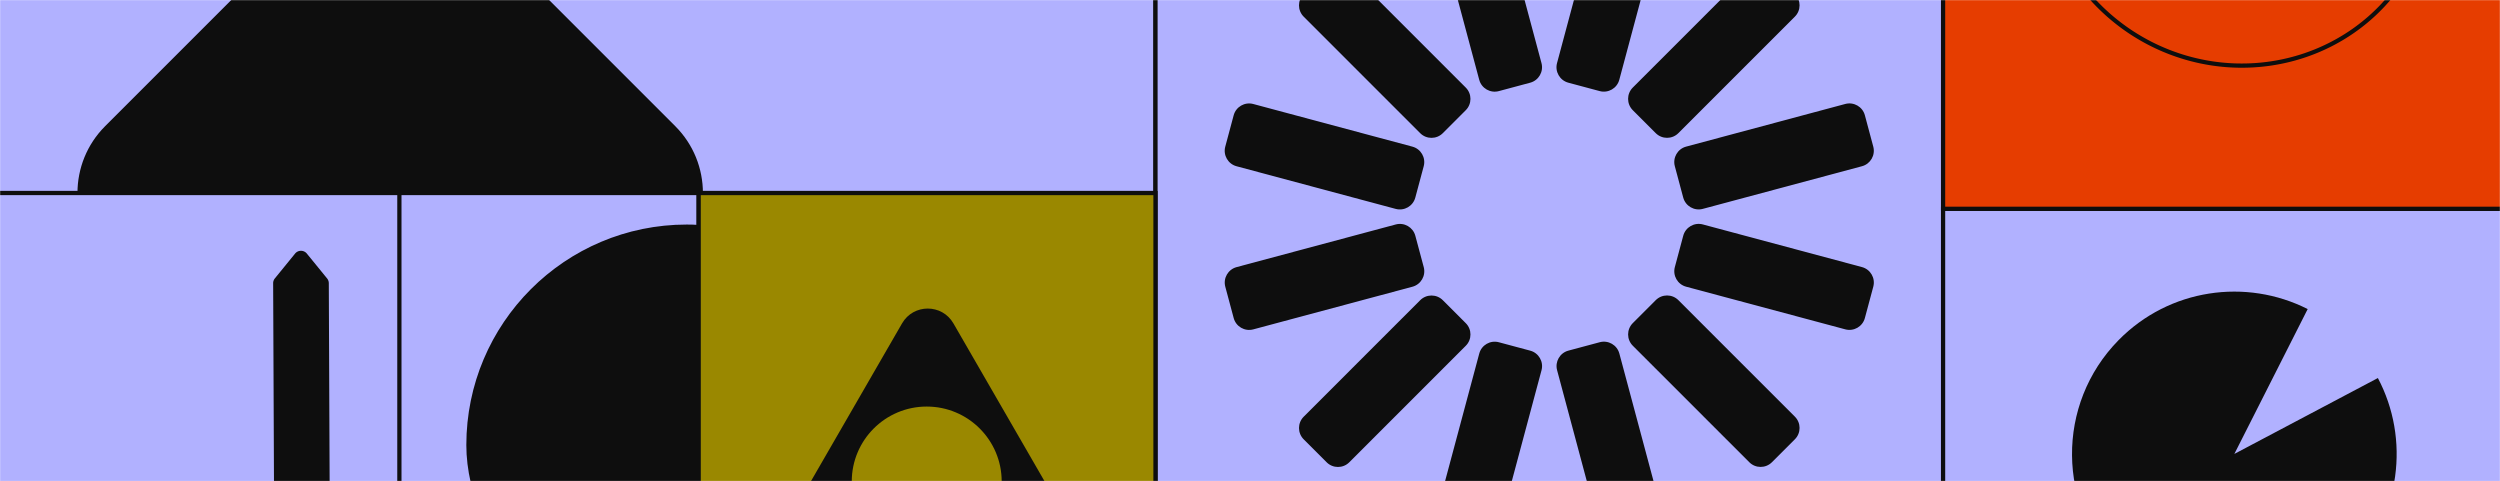 <svg width="1772" height="341" viewBox="0 0 1772 341" fill="none" xmlns="http://www.w3.org/2000/svg"><mask id="mask0_2434_1970" style="mask-type:alpha" maskUnits="userSpaceOnUse" x="0" y="0" width="1772" height="341"><path fill="#E63D00" d="M0 0h1772v341H0z"/></mask><g mask="url(#mask0_2434_1970)"><path fill="#B1B1FF" stroke="#0E0E0E" stroke-width="3" d="M-10-97.641h829.009v234.467H-10z"/><rect x="27.166" y="136.777" width="352.712" height="352.712" rx="66.991" transform="rotate(-45 27.166 136.777)" fill="#0E0E0E"/><path fill="#B1B1FF" stroke="#0E0E0E" stroke-width="3" d="M-10 136.828h293.084v517.317H-10zm293.084 0h212.137v357.283H283.084zM819.01-186.961h558.255v681.072H819.01z"/><path fill="#B1B1FF" stroke="#0E0E0E" stroke-width="3" d="M1377.26 147.992h404.735V494.11H1377.26z"/><rect x="330.536" y="159.16" width="312.623" height="312.623" rx="156.312" fill="#0E0E0E"/><path fill="#E63D00" stroke="#0E0E0E" stroke-width="3" d="M1377.26-354.438h404.735v502.43H1377.26z"/><path fill="#9A8800" stroke="#0E0E0E" stroke-width="3" d="M495.222 136.828H819.01v357.283H495.222z"/><path d="m1596.83-106.703.16-.077.16-.076.16-.073.16-.072.16-.071.17-.069.17-.067.16-.065.17-.064.18-.062.17-.06.17-.058.18-.056.17-.055.18-.053.18-.051.18-.049.18-.047.19-.045.18-.043.19-.041.18-.039.19-.038.19-.035.19-.033.19-.031.2-.029.19-.026.19-.025.2-.023.19-.02.2-.018.2-.016.2-.014.2-.011.2-.009.2-.007.2-.005.21-.003h.2l.21.003.2.004.21.007.2.009.21.012.21.014.21.016.2.019.21.021.21.024.21.026.21.029.22.031.21.034.21.036.21.038.21.041.22.044.21.046.21.049.21.051.22.054.21.056.21.059.22.061.21.064.21.067.22.069.21.072.21.074.22.077.21.08.21.082.21.085.21.087.22.09.21.093.21.095.21.098.21.101.21.103.21.106.2.108.21.111.21.114.2.117.21.119.21.121.2.124.2.127.21.13.2.132.2.134.2.138.2.14.2.142.19.145.2.148.19.15.2.153.19.155.19.158.19.161.19.163.19.165.19.168.18.171.19.173.18.176.18.178.18.18.18.183.18.186.17.188.17.19.18.193.17.195.17.198.16.2.17.202.16.205.16.207.16.21.16.21.16.215.15.216.15.218.15.22.15.224.15.225.14.227.14.23.14.231.14.234.14.236.13.238.13.24.13.242.12.243.13.247.12.248.12.25.12.251.11.254.11.256.11.258.11.259.1.261.1.263.1.265.1.267.09.268.09.27.09.271.09.273.08.275.08.277.08.278.07.28.08.28.06.283.07.284.06.285.06.287.06.288.05.29.06.29.04.292.05.293.04.294.04.296.04.297.03.297.03.3.02.3.03.3.02.302.01.303.02.304.01.304.01.306v.921l-.01.308-.01.31-.01.31-.02.31-.02.31-.02.312-.03.312-.03.313-.03.312-.04.314-.04.313-.04.314-.05.314-.05.315-.05.314-.06.315-.06.315-.07.315-.06.315-.08.315-.07.315-.08.315-.08.314-.09.315-.09.314-.09.315-.1.314-.1.313-.1.314-.11.312-.11.313-.11.312-.12.311-.12.311-.13.31-.13.31-.13.31-.14.308-.14.308-.14.307-.15.306-.15.305-.15.304-.16.303-.16.303-.16.301-.17.3-.17.3-.18.297-.18.297-.18.296-.19.294-.19.293-.19.292-.19.29-.2.289-.21.287-.21.286-.21.284-.21.283-.22.281-.22.28-.22.277-.23.276-.23.274-.24.273-.23.27-.24.269-.25.266-.25.265-.25.262-.25.26-.26.26-.26.255-.27.255-.26.251-.27.25-.28.247-.28.245-.28.243-.28.24-.29.238-.29.235-.29.233-.29.23-.3.227-.3.225-.31.222-.31.22-.31.217-.31.214-.32.21-.32.21-.32.205-.32.202-.33.2-.33.196-.33.194-.34.19-.34.188-.34.184-.34.18-.35.179-.35.174-.35.172-.35.168-.36.165-.36.161-.36.158-.36.155-.37.151-.36.148-.37.144-.38.14-.37.138-.38.133-.38.13-.38.126-.38.123-.39.119-.38.115-.39.111-.39.108-.39.103-.4.1-.4.096-.39.092-.4.089-.4.084-.41.08-.4.076-.41.073-.4.068-.41.064-.41.06-.42.056-.41.052-.41.048-.42.044-.42.039-.41.035-.42.031-.42.027-.42.022-.43.019-.42.014-.42.01-.43.004-.42.001-.43-.003-.43-.008-.42-.012-.43-.017-.43-.02-.43-.026-.43-.03-.43-.034-.43-.04-.43-.042-.43-.048-.44-.052-.43-.057-.43-.061-.43-.066-.43-.07-.44-.075-.43-.08-.43-.084-.43-.088-.43-.093-.44-.098-.43-.102-.43-.107-.43-.111-.43-.116-.43-.12-.43-.126-.42-.13-.43-.134-.43-.138-.43-.144-.42-.148-.43-.153-.42-.157-.42-.162-.42-.166-.43-.171-.41-.176-.42-.18-.42-.184-.42-.19-.41-.193-.42-.199-.41-.203-.41-.207-.41-.212-.41-.216-.4-.221-.41-.226-.4-.23-.4-.234-.4-.239-.4-.243-.39-.248-.39-.252-.4-.257-.39-.26-.38-.266-.39-.27-.38-.274-.38-.278-.38-.283-.38-.287-.37-.291-.37-.296-.37-.3-.37-.304-.36-.308-.36-.312-.36-.317-.36-.32-.35-.325-.35-.33-.34-.332-.35-.337-.34-.341-.34-.345-.33-.35-.34-.352-.32-.357-.33-.36-.32-.365-.32-.369-.32-.372-.31-.376-.31-.38-.3-.383-.31-.387-.29-.391-.3-.394-.29-.398-.29-.402-.28-.405-.28-.409-.28-.412-.27-.415-.27-.42-.26-.421-.26-.426-.26-.428-.25-.432-.25-.436-.24-.438-.24-.442-.24-.444-.23-.448-.23-.45-.22-.454-.22-.457-.21-.459-.21-.462-.21-.465-.2-.468-.19-.47-.2-.474-.18-.476-.18-.478-.18-.48-.17-.484-.17-.486-.17-.489-.15-.49-.16-.493-.15-.495-.14-.498-.14-.5-.13-.501-.13-.504-.12-.506-.12-.507-.12-.51-.11-.512-.1-.513-.1-.515-.09-.517-.09-.518-.08-.52-.08-.522-.07-.524-.07-.524-.06-.526-.05-.528-.05-.529-.05-.53-.04-.53-.03-.533-.03-.534-.02-.534-.02-.536-.01-.536-.01-.537v-1.077l.01-.539.02-.541.02-.54.03-.542.03-.541.04-.542.04-.543.05-.543.05-.543.06-.543.07-.543.07-.543.08-.544.08-.543.09-.543.1-.543.1-.543.11-.543.11-.542.12-.542.12-.541.13-.541.13-.54.15-.54.14-.538.15-.538.16-.538.17-.536.17-.535.17-.535.18-.533.19-.532.19-.531.2-.53.21-.529.21-.527.21-.525.22-.525.23-.522.23-.521.24-.52.24-.517.25-.516.26-.514.26-.512.27-.51.27-.508.28-.506.28-.504.29-.502.29-.499.3-.497.31-.495.31-.492.32-.49.32-.487.33-.484.33-.482.34-.479.34-.476.35-.474.35-.47.36-.468.37-.464.37-.462.37-.458.38-.455.39-.452.39-.448.39-.445.41-.442.4-.438.41-.435.42-.431.42-.427.43-.424.43-.42.43-.416.44-.412.45-.409.45-.404.45-.4.46-.396.46-.393.47-.387.48-.384.47-.379.49-.375.48-.371.49-.366.5-.362.5-.357.5-.353.51-.347.51-.344.52-.338.52-.334.52-.329.53-.324.54-.319.53-.314.54-.309.55-.304.55-.299.55-.293.55-.289.56-.283.56-.278.57-.273.57-.267.57-.262.58-.256.58-.251.58-.246.59-.24.59-.234.59-.228.6-.223.6-.217.6-.212.6-.205.61-.2.61-.194.61-.188.62-.182.61-.176.62-.17.63-.164.62-.158.63-.152.63-.146.63-.14.64-.133.63-.127.64-.121.64-.115.64-.108.65-.102.64-.096.65-.089.65-.083.65-.077.66-.07.65-.064.65-.057.66-.05.66-.044.66-.038.66-.031.66-.024.66-.018.67-.011.66-.004.66.002.67.009.67.016.66.022.67.029.67.036.67.042.66.049.67.056.67.063.67.07.67.076.67.083.67.09.67.097.67.104.66.11.67.117.67.124.67.131.66.138.67.144.66.152.67.158.66.165.66.172.66.178.66.186.66.192.66.199.65.206.66.213.65.22.65.226.65.233.65.24.65.247.64.253.64.26.65.267.63.273.64.281.63.286.64.294.63.3.62.307.63.314.62.32.62.326.62.334.61.339.61.347.61.352.61.36.6.365.6.372.6.379.59.385.59.391.59.397.58.404.58.41.57.417.58.422.56.429.57.435.56.441.56.447.55.453.55.459.54.465.54.471.54.476.53.483.53.489.52.494.52.5.51.506.51.511.51.517.5.523.49.528.49.534.49.539.47.544.48.55.47.556.46.56.46.566.46.57.45.576.44.581.44.587.43.591.42.596.42.6.42.606.41.61.4.615.4.62.39.624.39.629.38.634.37.638.37.642.36.646.35.651.35.655.34.659.34.663.33.667.32.671.31.675.31.679.31.683.29.686.29.69.29.694.27.697.27.7.26.704.26.707.25.71.24.714.23.717.23.719.22.723.21.726.21.728.19.731.19.734.19.737.17.739.17.741.16.744.16.746.14.749.14.75.13.753.13.755.11.757.11.759.1.76.1.762.08.764.08.766.07.767.06.768.06.77.04.77.04.773.03.773.03.775.01.775.01.776v.778l-.01.777-.02.779-.02.779-.03.78-.05.78-.04.78-.06.78-.06.78-.08.781-.08.78-.09.782-.09.78-.11.78-.11.78-.12.78-.13.779-.14.778-.14.778-.16.777-.16.776-.17.776-.18.774-.18.773-.2.773-.2.77-.21.77-.22.768-.22.767-.24.765-.24.764-.25.762-.26.76-.26.758-.28.756-.28.754-.29.752-.3.75-.3.748-.32.745-.32.743-.33.74-.34.737-.34.735-.35.732-.37.73-.36.726-.38.723-.39.72-.39.717-.4.713-.4.71-.42.707-.42.704-.43.7-.44.696-.44.692-.46.688-.46.685-.46.68-.48.677-.48.673-.49.668-.5.664-.5.66-.51.654-.52.65-.53.647-.53.641-.54.637-.54.631-.56.627-.56.622-.56.617-.58.611-.58.607-.59.601-.59.596-.6.59-.61.585-.61.58-.62.574-.63.568-.63.562-.64.557-.64.55-.66.545-.65.539-.67.532-.67.527-.67.52-.68.514-.69.507-.69.502-.7.494-.71.488-.71.482-.71.474-.72.469-.73.46-.73.455-.74.448-.74.44-.75.434-.75.426-.76.42-.76.412-.77.404-.77.398-.78.39-.78.383-.78.375-.79.368-.8.36-.8.352-.8.345-.81.337-.81.33-.82.321-.82.314-.82.306-.83.297-.83.29-.83.282-.84.274-.84.265-.85.257-.85.25-.85.24-.85.233-.86.224-.86.216-.87.208-.86.199-.87.19-.88.182-.87.174-.88.165-.88.156-.88.148-.88.138-.89.13-.89.122-.89.113-.89.104-.9.095-.89.087-.9.077-.9.069-.9.06-.9.05-.9.042-.91.033-.9.023-.91.015-.91.006-.9-.003-.91-.012-.91-.022-.91-.03-.91-.04-.91-.048-.91-.058-.91-.067-.92-.076-.91-.085-.91-.094-.91-.104-.91-.113-.91-.121-.91-.131-.91-.14-.9-.15-.91-.158-.91-.168-.9-.176-.91-.186-.9-.196-.9-.204-.9-.213-.9-.223-.9-.232-.89-.24-.9-.25-.89-.26-.89-.267-.89-.278-.89-.286-.88-.295-.88-.305-.88-.313-.88-.323-.87-.331-.87-.34-.87-.35-.87-.358-.86-.367-.86-.376-.85-.385-.86-.394-.85-.402-.84-.412-.85-.42-.84-.429-.83-.437-.83-.447-.83-.454-.83-.464-.82-.472-.81-.48-.81-.49-.81-.497-.8-.506-.8-.514-.79-.523-.79-.53-.79-.54-.77-.547-.78-.556-.77-.563-.76-.572-.76-.58-.75-.588-.75-.596-.74-.604-.74-.611-.73-.62-.73-.627-.72-.635-.71-.642-.71-.65-.7-.658-.69-.665-.69-.672-.68-.68-.68-.688-.67-.694-.66-.702-.66-.709-.65-.716-.64-.723-.64-.73-.63-.736-.62-.744-.62-.75-.6-.757-.6-.764-.6-.77-.58-.776-.58-.784-.57-.79-.57-.795-.55-.802-.55-.808-.54-.814-.53-.82-.52-.826-.52-.832-.51-.837-.5-.843-.49-.85-.48-.854-.48-.86-.47-.865-.45-.87-.45-.876-.44-.88-.44-.887-.42-.89-.42-.896-.4-.9-.4-.906-.39-.91-.38-.914-.37-.919-.36-.923-.35-.927-.34-.932-.34-.935-.32-.94-.32-.944-.3-.947-.3-.951-.28-.955-.28-.958-.27-.962-.26-.965-.25-.969-.23-.971-.23-.975-.22-.978-.21-.98-.2-.984-.19-.986-.18-.988-.17-.991-.16-.994-.15-.996-.14-.998-.13-1-.12-1.002-.11-1.004-.1-1.006-.09-1.008-.08-1.009-.07-1.01-.06-1.013-.04-1.013-.04-1.015-.03-1.016-.02-1.017v-2.036l.01-1.019.03-1.019.03-1.021.05-1.02.05-1.021.07-1.021.07-1.021.09-1.021.1-1.021.1-1.021.12-1.02.13-1.02.14-1.019.15-1.019.16-1.018.17-1.017.18-1.016.19-1.015.2-1.014.21-1.012.23-1.011.23-1.01.24-1.008.26-1.006.26-1.004.27-1.003.29-1 .29-.998.31-.996.32-.994.32-.991.34-.989.35-.986.35-.983.37-.98.38-.978.39-.974.4-.971.41-.968.41-.964.43-.961.44-.957.45-.954.46-.95.47-.946.48-.941.48-.938.5-.934.51-.929.52-.924.53-.921.54-.915.54-.911.56-.906.57-.901.57-.896.59-.891.59-.886.61-.881.61-.875.62-.869.64-.864.64-.858.65-.853.66-.846.67-.841.68-.834.68-.828.7-.822.7-.816.72-.809.72-.803.73-.796.74-.789.75-.782.75-.776.77-.768.77-.761.78-.755.79-.746.8-.74.81-.732.81-.725.82-.717.83-.709.84-.701.84-.694.86-.686.86-.678.86-.669.88-.661.88-.654.89-.644.9-.637.9-.628.91-.619.92-.611.92-.601.93-.594.94-.584.95-.575.95-.567.95-.557.97-.548.97-.539.97-.529.98-.52.99-.511 1-.501 1-.492 1-.482 1.01-.473 1.02-.463 1.02-.452 1.02-.443 1.04-.434 1.03-.423 1.05-.413 1.04-.403 1.05-.393 1.06-.382 1.06-.373 1.07-.362 1.07-.352 1.07-.341 1.08-.331 1.08-.32 1.09-.31 1.08-.299 1.1-.289 1.1-.278 1.1-.267 1.1-.257 1.11-.245 1.11-.235 1.11-.224 1.12-.213 1.12-.202 1.12-.191 1.13-.18 1.12-.168 1.13-.158 1.14-.147 1.13-.135 1.14-.124 1.14-.113 1.14-.102 1.14-.091 1.14-.079 1.15-.068 1.15-.056 1.15-.046 1.14-.033 1.16-.023 1.15-.011 1.15.001 1.15.012 1.16.023 1.15.035 1.15.046 1.16.058 1.15.069 1.16.081 1.15.093 1.16.104 1.15.115 1.16.127 1.15.139 1.15.15 1.15.162 1.15.173 1.15.185 1.15.196 1.15.208 1.15.219 1.14.231 1.14.243 1.14.254 1.14.265 1.14.277 1.13.288 1.14.3 1.13.312 1.13.322 1.12.334 1.12.346 1.12.357 1.12.368 1.11.38 1.12.39 1.1.403 1.11.413 1.1.425 1.09.435 1.1.447 1.09.459 1.08.469 1.08.48 1.08.491 1.07.503 1.07.513 1.06.524 1.06.535 1.06.546 1.05.557 1.04.568 1.04.578 1.03.589 1.03.599 1.02.61 1.02.621 1.01.631 1.01.642 1 .652.99.662.99.673.98.682.98.693.97.703.96.713.95.724.95.733.94.742.94.753.93.763.92.772.91.781.91.792.89.8.89.81.89.82.87.829.87.838.86.847.85.856.84.865.84.874.82.882.82.892.81.9.8.909.79.917.79.925.77.934.77.942.75.951.75.958.74.967.73.974.71.982.71.99.7.997.69 1.005.68 1.013.67 1.019.66 1.027.65 1.034.64 1.042.63 1.048.62 1.055.61 1.062.6 1.068.59 1.075.57 1.082.57 1.088.56 1.094.54 1.1.54 1.107.52 1.112.51 1.118.5 1.124.49 1.13.48 1.135.47 1.14.46 1.146.44 1.151.44 1.156.42 1.161.41 1.166.4 1.171.39 1.175.37 1.18.37 1.184.35 1.189.34 1.193.33 1.196.31 1.201.31 1.205.29 1.208.28 1.212.27 1.215.25 1.219.25 1.222.23 1.225.22 1.228.2 1.231.2 1.234.18 1.236.17 1.239.15 1.241.15 1.244.13 1.245.12 1.248.11 1.25.09 1.251.08 1.253.07 1.254.06 1.256.04 1.257.03 1.259.02 1.259v1.26l-.01 1.261-.02 1.262-.03 1.262-.05 1.262-.06 1.263-.07 1.263-.08 1.263-.1 1.262-.11 1.263-.12 1.262-.14 1.261-.15 1.261-.16 1.26-.18 1.26-.19 1.258-.2 1.257-.21 1.255-.23 1.255-.24 1.252-.25 1.251-.26 1.25-.28 1.247-.29 1.245-.31 1.243-.31 1.24-.33 1.24-.35 1.235-.35 1.233-.37 1.23-.38 1.227-.39 1.224-.41 1.22-.41 1.218-.44 1.214-.44 1.21-.45 1.207-.47 1.203-.48 1.199-.5 1.195-.5 1.19-.52 1.186-.53 1.182-.54 1.177-.56 1.172-.57 1.168-.58 1.162-.59 1.157-.6 1.152-.62 1.147-.62 1.141-.64 1.136-.65 1.13-.67 1.123-.67 1.118-.69 1.112-.7 1.106-.71 1.1-.72 1.092-.73 1.087-.75 1.08-.75 1.072-.77 1.066-.78 1.06-.79 1.05-.8 1.045-.81 1.038-.82 1.03-.84 1.021-.84 1.014-.86 1.007-.86.998-.88.99-.89.983-.89.974-.91.966-.92.957-.93.948-.94.94-.94.931-.96.922-.97.913-.98.904-.99.895-.99.885-1.01.876-1.02.867-1.02.856-1.04.848-1.04.837-1.06.827-1.06.817-1.07.808-1.08.797-1.09.786-1.09.777-1.11.766-1.11.755-1.13.745-1.13.734-1.13.723-1.15.712-1.15.7-1.17.69-1.17.68-1.17.668-1.19.656-1.19.645-1.2.633-1.2.622-1.22.61-1.22.599-1.22.586-1.23.575-1.24.563-1.25.551-1.25.539-1.26.526-1.26.515-1.27.502-1.28.49-1.28.477-1.29.465-1.29.453-1.3.44-1.3.427-1.31.414-1.31.402-1.32.389-1.32.376-1.33.363-1.33.35-1.33.337-1.34.324-1.35.311-1.34.298-1.36.284-1.35.272-1.36.258-1.36.244-1.36.231-1.37.218-1.37.204-1.37.191-1.38.178-1.38.163-1.38.15-1.38.137-1.39.123-1.38.109-1.39.096-1.39.081-1.4.068-1.39.054-1.39.04-1.4.027-1.4.013-1.39-.001-1.4-.015-1.4-.029-1.4-.043-1.4-.056-1.4-.07-1.4-.085-1.4-.099-1.4-.112-1.4-.127-1.4-.14-1.39-.154-1.4-.168-1.4-.182-1.39-.197-1.4-.21-1.39-.223-1.39-.238-1.39-.252-1.38-.266-1.39-.28-1.38-.293-1.38-.307-1.38-.321-1.37-.335-1.38-.35-1.37-.362-1.36-.376-1.37-.39-1.36-.404-1.35-.418-1.36-.431-1.35-.445-1.34-.459-1.35-.472-1.33-.485-1.34-.5-1.33-.512-1.32-.526-1.32-.54-1.32-.553-1.31-.566-1.3-.58-1.3-.592-1.3-.606-1.28-.62-1.29-.631-1.28-.645-1.27-.659-1.26-.67-1.26-.685-1.25-.697-1.25-.71-1.24-.722-1.23-.735-1.23-.747-1.22-.76-1.21-.773-1.21-.785-1.2-.798-1.19-.81-1.18-.821-1.17-.834-1.17-.846-1.16-.858-1.15-.87-1.14-.882-1.14-.894-1.12-.905-1.12-.917-1.11-.929-1.1-.94-1.09-.95-1.08-.963-1.07-.974-1.06-.985-1.06-.996-1.04-1.006-1.03-1.018-1.03-1.028-1.01-1.04-1.01-1.05-.99-1.06-.98-1.07-.98-1.08-.96-1.092-.95-1.1-.94-1.112-.93-1.12-.92-1.131-.91-1.14-.9-1.15-.89-1.16-.87-1.168-.86-1.178-.86-1.187-.84-1.197-.83-1.204-.81-1.214-.81-1.223-.79-1.23-.78-1.24-.77-1.248-.76-1.256-.74-1.265-.73-1.272-.72-1.28-.71-1.288-.69-1.295-.68-1.303-.67-1.31-.65-1.318-.64-1.325-.63-1.331-.62-1.339-.6-1.345-.59-1.352-.57-1.358-.57-1.365-.54-1.371-.54-1.377-.52-1.383-.51-1.389-.49-1.395-.48-1.4-.46-1.405-.45-1.41-.44-1.417-.42-1.42-.41-1.426-.4-1.431-.38-1.435-.36-1.44-.36-1.444-.33-1.448-.32-1.452-.31-1.456-.3-1.46-.27-1.463-.27-1.466-.25-1.47-.23-1.474-.22-1.476-.2-1.479-.19-1.482-.18-1.484-.16-1.487-.14-1.489-.13-1.491-.12-1.493-.1-1.495-.08-1.497-.07-1.498-.05-1.5-.04-1.5-.03-1.503v-3.006l.03-1.504.03-1.505.06-1.505.06-1.506.09-1.505.1-1.505.11-1.505.13-1.504.14-1.504.16-1.503.18-1.503.19-1.501.21-1.5.22-1.498.23-1.498.26-1.495.26-1.494.28-1.492.3-1.489.32-1.488.32-1.484.35-1.483.36-1.479.37-1.477.39-1.474.4-1.47.42-1.468.44-1.463.44-1.461.47-1.456.48-1.452.49-1.448.51-1.445.53-1.439.53-1.435.56-1.431.57-1.425.58-1.421.6-1.415.61-1.411.63-1.404.64-1.399.66-1.394.67-1.387.68-1.382.7-1.375.71-1.369.73-1.363.74-1.356.76-1.349.77-1.343.78-1.335.8-1.328.81-1.321.83-1.314.84-1.305.85-1.298.87-1.291.88-1.282.89-1.274.91-1.266.92-1.257.93-1.249.94-1.24.96-1.231.98-1.223.98-1.213 1-1.204 1.01-1.195 1.02-1.185 1.04-1.175 1.04-1.166 1.06-1.156 1.08-1.146 1.08-1.136 1.1-1.126 1.1-1.115 1.12-1.105 1.14-1.094 1.14-1.083 1.15-1.073 1.17-1.061 1.18-1.051 1.19-1.039 1.2-1.028 1.21-1.016 1.22-1.005 1.23-.994 1.24-.981 1.26-.97 1.26-.957 1.27-.946 1.29-.933 1.29-.921 1.31-.909 1.31-.896 1.32-.883 1.34-.871 1.34-.858 1.35-.844 1.36-.832 1.37-.819 1.38-.805 1.39-.793 1.4-.778 1.4-.766 1.41-.751 1.43-.738 1.43-.724 1.43-.711 1.45-.696 1.45-.683 1.46-.668 1.47-.654 1.48-.64 1.48-.625 1.49-.611 1.49-.597 1.51-.582 1.51-.567 1.51-.553 1.53-.537 1.52-.523 1.54-.508 1.54-.493 1.54-.478 1.56-.463 1.55-.448 1.56-.432 1.57-.417 1.57-.402 1.58-.386 1.58-.371 1.59-.356 1.59-.339 1.59-.324 1.6-.309 1.6-.293 1.61-.277 1.61-.261 1.61-.245 1.61-.23 1.62-.214 1.62-.197 1.63-.182 1.63-.165 1.62-.15 1.64-.133 1.63-.118 1.63-.101" stroke="#0E0E0E" stroke-width="3" stroke-linecap="round"/><path fill-rule="evenodd" clip-rule="evenodd" d="M675.778 229.21c-8.088-14.009-28.308-14.009-36.396 0l-87.35 151.295c-8.088 14.008 2.022 31.519 18.198 31.519h174.7c16.176 0 26.286-17.511 18.198-31.519l-87.35-151.295Zm-18.916 165.224c29.346 0 53.135-23.79 53.135-53.135 0-29.346-23.789-53.135-53.135-53.135-29.345 0-53.134 23.789-53.134 53.135 0 29.345 23.789 53.135 53.134 53.135Z" fill="#0E0E0E"/><path d="m1255.94 327.633 16.27-16.273c4.43-4.427 4.43-11.605 0-16.033l-82.58-82.58c-4.43-4.427-11.6-4.427-16.03 0l-16.27 16.272c-4.43 4.428-4.43 11.606 0 16.033l82.58 82.581c4.42 4.427 11.6 4.427 16.03 0Zm-108.16 55.597 22.23-5.956c6.05-1.62 9.64-7.837 8.01-13.885l-30.22-112.807c-1.62-6.048-7.84-9.637-13.89-8.016l-22.23 5.956c-6.04 1.621-9.63 7.837-8.01 13.885l30.22 112.807c1.63 6.048 7.84 9.637 13.89 8.016Zm-121.49-5.937 22.23 5.956c6.04 1.621 12.26-1.968 13.88-8.016l30.23-112.807c1.62-6.048-1.97-12.264-8.02-13.885l-22.23-5.956c-6.05-1.62-12.26 1.969-13.88 8.017l-30.23 112.806c-1.62 6.048 1.97 12.265 8.02 13.885Zm-102.231-65.894 16.272 16.272c4.428 4.427 11.606 4.427 16.033 0l82.576-82.58c4.43-4.428 4.43-11.606 0-16.033l-16.27-16.272c-4.43-4.428-11.6-4.428-16.03 0l-82.581 82.58c-4.428 4.427-4.428 11.605 0 16.033Zm-55.573-108.184 5.956 22.229c1.62 6.048 7.837 9.637 13.885 8.016l112.803-30.226c6.05-1.621 9.64-7.837 8.02-13.885l-5.96-22.229c-1.62-6.047-7.833-9.637-13.881-8.016L876.502 189.33c-6.048 1.621-9.637 7.837-8.016 13.885Zm5.936-121.484-5.957 22.228c-1.62 6.048 1.969 12.265 8.017 13.885l112.807 30.227c6.048 1.62 12.261-1.969 13.881-8.017l5.96-22.228c1.62-6.048-1.97-12.264-8.02-13.885L888.306 73.715c-6.047-1.621-12.264 1.968-13.884 8.016Zm65.897-102.227L924.047-4.223c-4.428 4.427-4.428 11.605 0 16.032l82.583 82.58c4.42 4.428 11.6 4.428 16.03 0l16.27-16.272c4.43-4.427 4.43-11.605 0-16.033l-82.578-82.58c-4.427-4.427-11.606-4.427-16.033 0Zm108.181-55.59-22.23 5.957c-6.05 1.62-9.64 7.837-8.02 13.884l30.23 112.807c1.62 6.048 7.84 9.637 13.88 8.017l22.23-5.957c6.05-1.62 9.64-7.837 8.02-13.885l-30.23-112.806c-1.62-6.048-7.84-9.637-13.88-8.017Zm121.46 5.949-22.23-5.956c-6.04-1.62-12.26 1.968-13.88 8.016L1103.62 44.73c-1.62 6.048 1.97 12.264 8.02 13.885l22.23 5.956c6.05 1.62 12.26-1.968 13.88-8.016l30.23-112.807c1.62-6.048-1.97-12.264-8.02-13.885Zm102.25 65.895-16.27-16.273c-4.43-4.427-11.61-4.427-16.04 0l-82.58 82.58c-4.43 4.428-4.43 11.606 0 16.033l16.27 16.273c4.43 4.427 11.61 4.427 16.04 0l82.58-82.58c4.43-4.428 4.43-11.606 0-16.033Zm55.57 108.179-5.95-22.228c-1.62-6.048-7.84-9.638-13.89-8.017l-112.8 30.227c-6.05 1.62-9.64 7.837-8.02 13.884l5.95 22.229c1.63 6.048 7.84 9.637 13.89 8.016l112.81-30.226c6.04-1.621 9.63-7.837 8.01-13.885Zm-5.95 121.484 5.96-22.228c1.62-6.048-1.97-12.265-8.02-13.885l-112.8-30.227c-6.05-1.62-12.27 1.969-13.89 8.017l-5.95 22.228c-1.62 6.048 1.96 12.265 8.01 13.885l112.81 30.227c6.05 1.62 12.26-1.969 13.88-8.017Z" fill="#0E0E0E"/><path fill-rule="evenodd" clip-rule="evenodd" d="M1503.07 403.824c45.33 44.529 118.18 43.881 162.71-1.448 36-36.656 42.47-91.306 19.66-134.425l-101.74 53.796 51.98-102.679c-43.52-22.043-98.05-14.605-134.06 22.051-44.53 45.33-43.88 118.175 1.45 162.705Z" fill="#0E0E0E"/><path d="M234.817 622.707a5.379 5.379 0 0 1-5.379 5.402h-28.69a5.38 5.38 0 0 1-5.379-5.357l-.208-49.805a7.173 7.173 0 0 0-3.586-6.181L37.984 478.09a5.38 5.38 0 0 1-2.339-2.746l-8.074-21.226c-1.211-3.185.806-6.68 4.17-7.223l22.42-3.62a5.375 5.375 0 0 1 3.547.651l131.839 76.118c2.397 1.384 5.391-.353 5.38-3.121l-1.321-316.16a5.381 5.381 0 0 1 1.209-3.421l14.337-17.595c2.153-2.642 6.188-2.642 8.341 0l14.353 17.615a5.38 5.38 0 0 1 1.209 3.376l1.762 421.969Z" fill="#0E0E0E"/></g></svg>